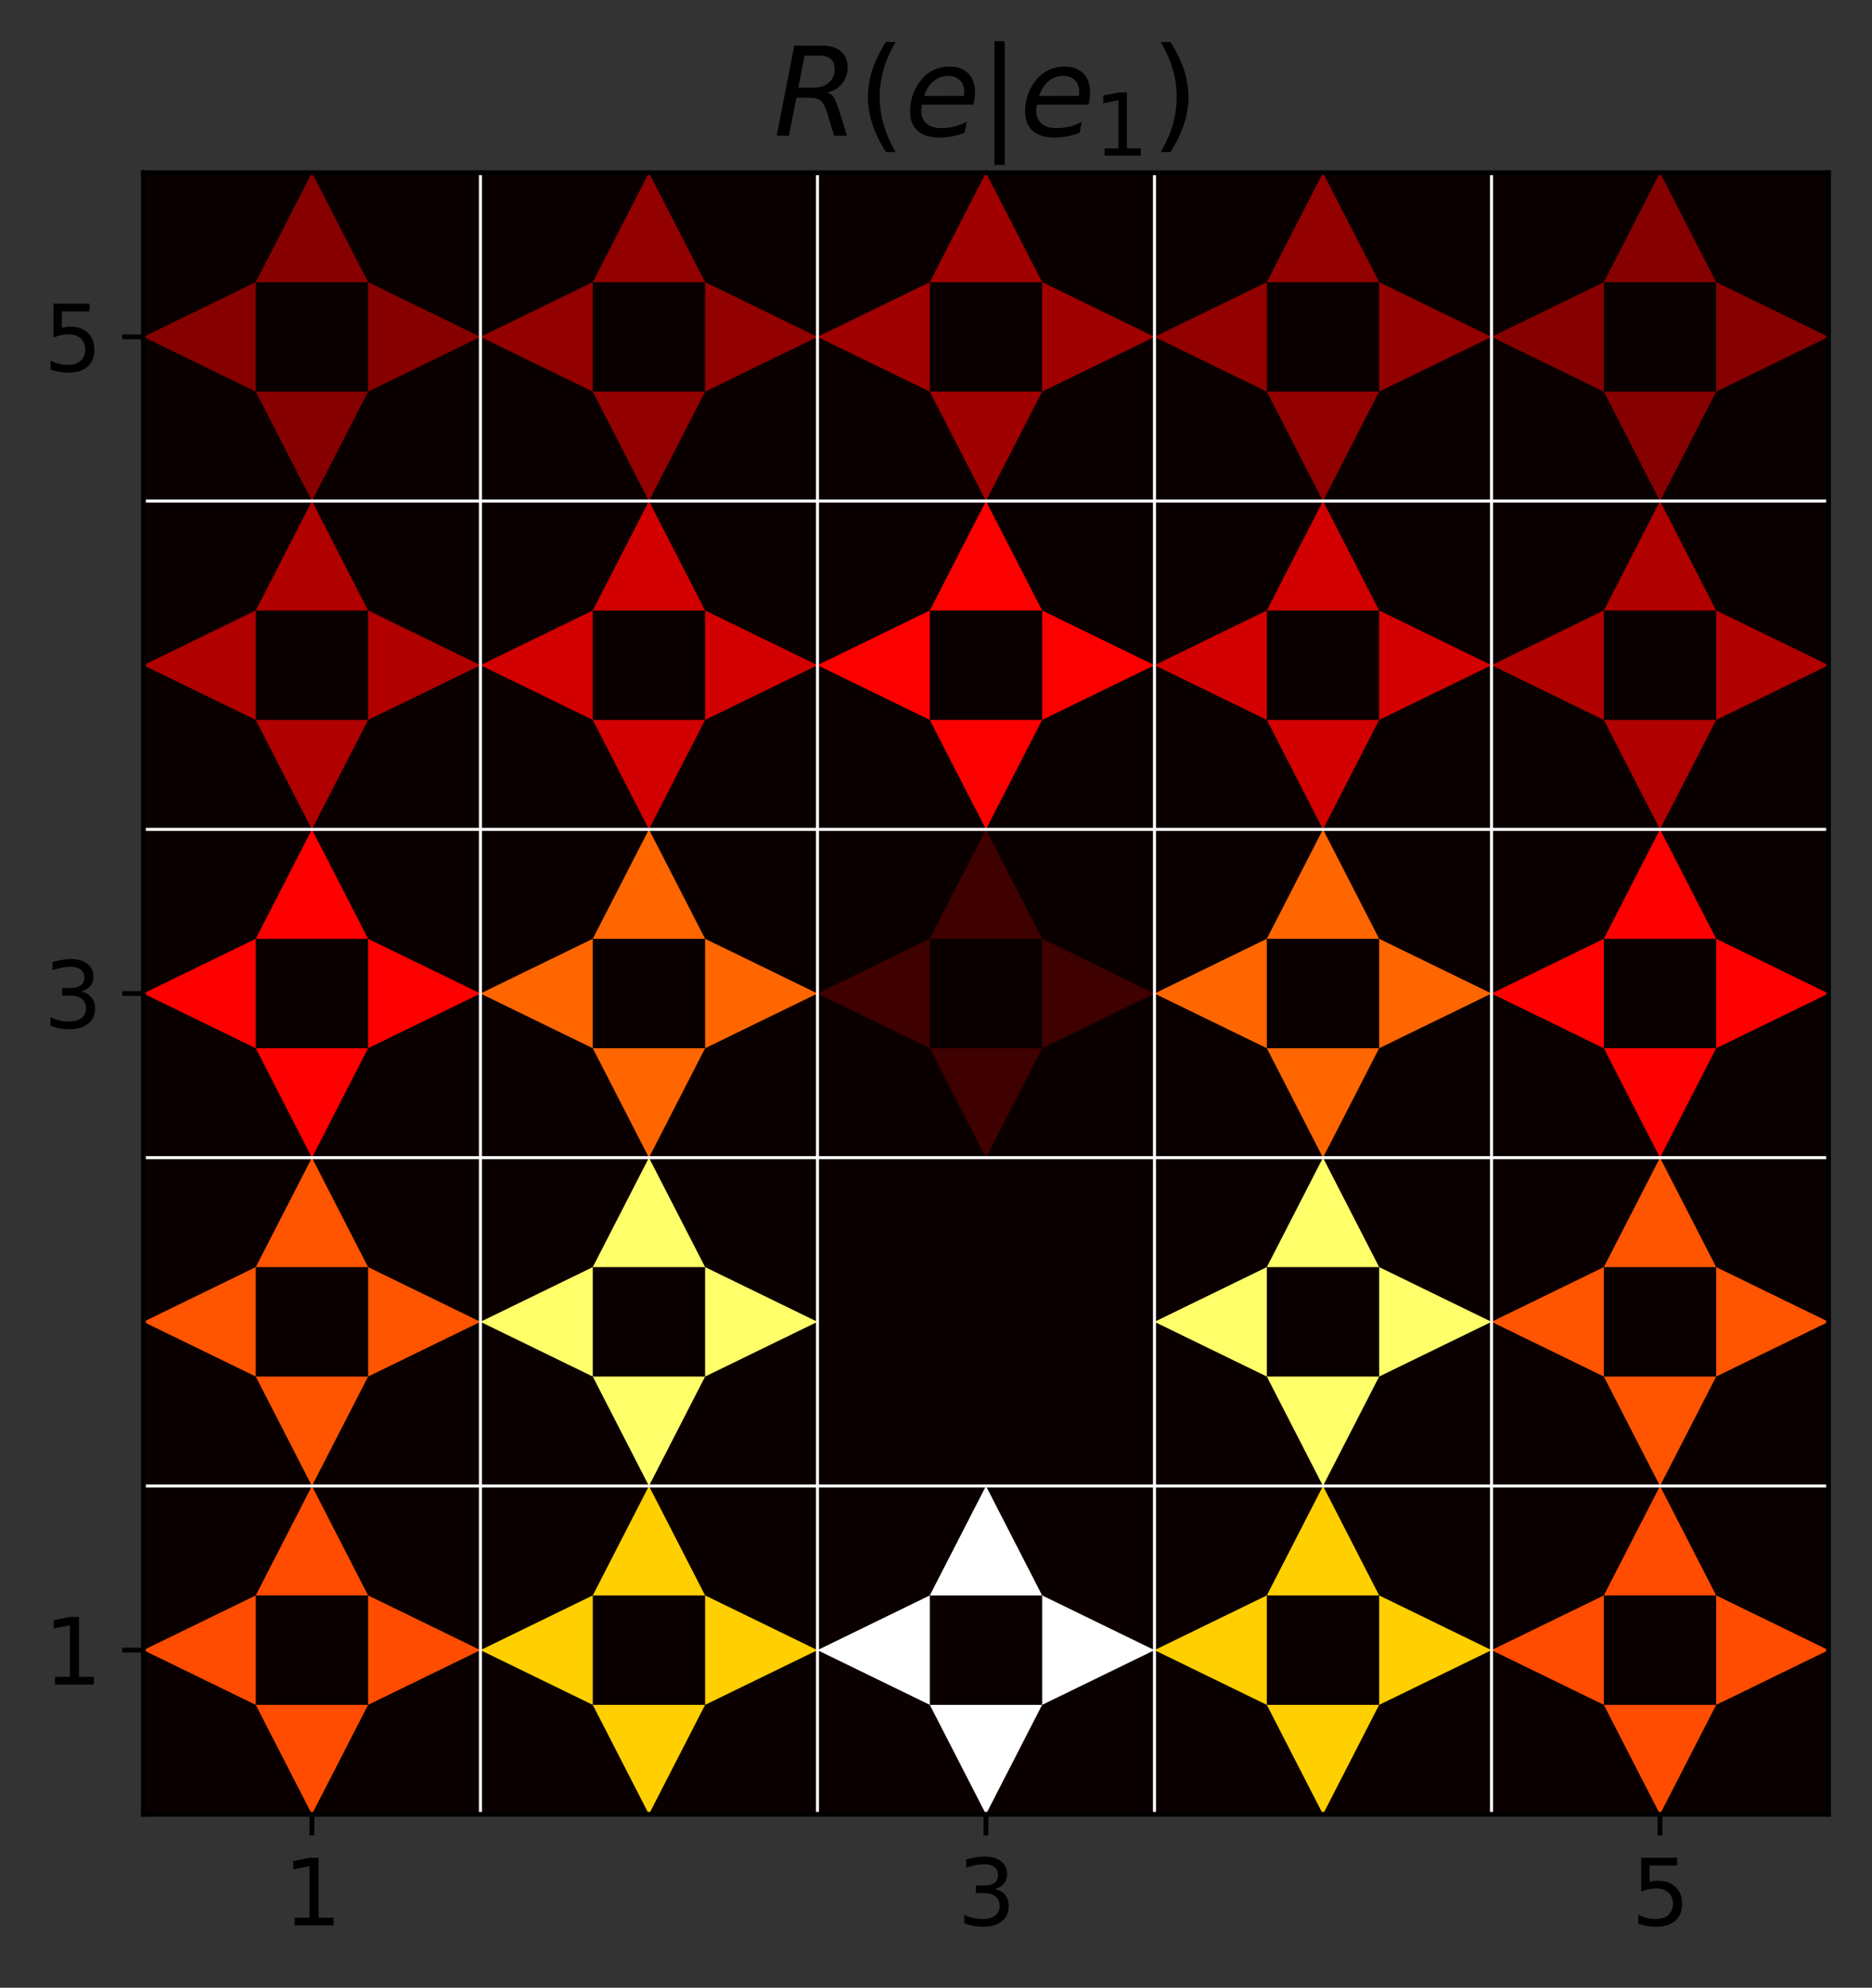 <?xml version="1.0" encoding="utf-8" standalone="no"?>
<!DOCTYPE svg PUBLIC "-//W3C//DTD SVG 1.1//EN"
  "http://www.w3.org/Graphics/SVG/1.1/DTD/svg11.dtd">
<svg height="329.117pt" version="1.1" viewBox="0 0 309.944 329.117" width="309.944pt" xmlns="http://www.w3.org/2000/svg" xmlns:xlink="http://www.w3.org/1999/xlink">
 <rect x="0" y="0" width="309.944" height="329.117" fill="#333333" stroke="none"/>
 <defs>
  <style type="text/css">*{stroke-linecap:butt;stroke-linejoin:round;}</style>
 </defs>
 <g id="figure_1">
  <g id="patch_1">
   <path d="M 0 329.117 
L 309.944 329.117 
L 309.944 0 
L 0 0 
z
" style="fill:none;"/>
  </g>
  <g id="axes_1">
   <g id="patch_2">
    <path d="M 23.744 300.4 
L 302.744 300.4 
L 302.744 28.6 
L 23.744 28.6 
z
" style="fill:none;"/>
   </g>
   <g id="PolyCollection_1">
    <path clip-path="url(#p707f92605e)" d="M 23.744 300.4 
L 23.744 246.04 
L 79.544 246.04 
L 79.544 300.4 
L 23.744 300.4 
z
" style="fill:#0b0000;"/>
    <path clip-path="url(#p707f92605e)" d="M 79.544 300.4 
L 79.544 246.04 
L 135.344 246.04 
L 135.344 300.4 
L 79.544 300.4 
z
" style="fill:#0b0000;"/>
    <path clip-path="url(#p707f92605e)" d="M 135.344 300.4 
L 135.344 246.04 
L 191.144 246.04 
L 191.144 300.4 
L 135.344 300.4 
z
" style="fill:#0b0000;"/>
    <path clip-path="url(#p707f92605e)" d="M 191.144 300.4 
L 191.144 246.04 
L 246.944 246.04 
L 246.944 300.4 
L 191.144 300.4 
z
" style="fill:#0b0000;"/>
    <path clip-path="url(#p707f92605e)" d="M 246.944 300.4 
L 246.944 246.04 
L 302.744 246.04 
L 302.744 300.4 
L 246.944 300.4 
z
" style="fill:#0b0000;"/>
    <path clip-path="url(#p707f92605e)" d="M 23.744 246.04 
L 23.744 191.68 
L 79.544 191.68 
L 79.544 246.04 
L 23.744 246.04 
z
" style="fill:#0b0000;"/>
    <path clip-path="url(#p707f92605e)" d="M 79.544 246.04 
L 79.544 191.68 
L 135.344 191.68 
L 135.344 246.04 
L 79.544 246.04 
z
" style="fill:#0b0000;"/>
    <path clip-path="url(#p707f92605e)" d="M 135.344 246.04 
L 135.344 191.68 
L 191.144 191.68 
L 191.144 246.04 
L 135.344 246.04 
z
" style="fill:#0b0000;"/>
    <path clip-path="url(#p707f92605e)" d="M 191.144 246.04 
L 191.144 191.68 
L 246.944 191.68 
L 246.944 246.04 
L 191.144 246.04 
z
" style="fill:#0b0000;"/>
    <path clip-path="url(#p707f92605e)" d="M 246.944 246.04 
L 246.944 191.68 
L 302.744 191.68 
L 302.744 246.04 
L 246.944 246.04 
z
" style="fill:#0b0000;"/>
    <path clip-path="url(#p707f92605e)" d="M 23.744 191.68 
L 23.744 137.32 
L 79.544 137.32 
L 79.544 191.68 
L 23.744 191.68 
z
" style="fill:#0b0000;"/>
    <path clip-path="url(#p707f92605e)" d="M 79.544 191.68 
L 79.544 137.32 
L 135.344 137.32 
L 135.344 191.68 
L 79.544 191.68 
z
" style="fill:#0b0000;"/>
    <path clip-path="url(#p707f92605e)" d="M 135.344 191.68 
L 135.344 137.32 
L 191.144 137.32 
L 191.144 191.68 
L 135.344 191.68 
z
" style="fill:#0b0000;"/>
    <path clip-path="url(#p707f92605e)" d="M 191.144 191.68 
L 191.144 137.32 
L 246.944 137.32 
L 246.944 191.68 
L 191.144 191.68 
z
" style="fill:#0b0000;"/>
    <path clip-path="url(#p707f92605e)" d="M 246.944 191.68 
L 246.944 137.32 
L 302.744 137.32 
L 302.744 191.68 
L 246.944 191.68 
z
" style="fill:#0b0000;"/>
    <path clip-path="url(#p707f92605e)" d="M 23.744 137.32 
L 23.744 82.96 
L 79.544 82.96 
L 79.544 137.32 
L 23.744 137.32 
z
" style="fill:#0b0000;"/>
    <path clip-path="url(#p707f92605e)" d="M 79.544 137.32 
L 79.544 82.96 
L 135.344 82.96 
L 135.344 137.32 
L 79.544 137.32 
z
" style="fill:#0b0000;"/>
    <path clip-path="url(#p707f92605e)" d="M 135.344 137.32 
L 135.344 82.96 
L 191.144 82.96 
L 191.144 137.32 
L 135.344 137.32 
z
" style="fill:#0b0000;"/>
    <path clip-path="url(#p707f92605e)" d="M 191.144 137.32 
L 191.144 82.96 
L 246.944 82.96 
L 246.944 137.32 
L 191.144 137.32 
z
" style="fill:#0b0000;"/>
    <path clip-path="url(#p707f92605e)" d="M 246.944 137.32 
L 246.944 82.96 
L 302.744 82.96 
L 302.744 137.32 
L 246.944 137.32 
z
" style="fill:#0b0000;"/>
    <path clip-path="url(#p707f92605e)" d="M 23.744 82.96 
L 23.744 28.6 
L 79.544 28.6 
L 79.544 82.96 
L 23.744 82.96 
z
" style="fill:#0b0000;"/>
    <path clip-path="url(#p707f92605e)" d="M 79.544 82.96 
L 79.544 28.6 
L 135.344 28.6 
L 135.344 82.96 
L 79.544 82.96 
z
" style="fill:#0b0000;"/>
    <path clip-path="url(#p707f92605e)" d="M 135.344 82.96 
L 135.344 28.6 
L 191.144 28.6 
L 191.144 82.96 
L 135.344 82.96 
z
" style="fill:#0b0000;"/>
    <path clip-path="url(#p707f92605e)" d="M 191.144 82.96 
L 191.144 28.6 
L 246.944 28.6 
L 246.944 82.96 
L 191.144 82.96 
z
" style="fill:#0b0000;"/>
    <path clip-path="url(#p707f92605e)" d="M 246.944 82.96 
L 246.944 28.6 
L 302.744 28.6 
L 302.744 82.96 
L 246.944 82.96 
z
" style="fill:#0b0000;"/>
   </g>
   <g id="PatchCollection_1">
    <path clip-path="url(#p707f92605e)" d="M 42.344 264.16 
L 23.744 273.22 
L 42.344 282.28 
z
" style="fill:#ff4c00;"/>
    <path clip-path="url(#p707f92605e)" d="M 98.144 264.16 
L 79.544 273.22 
L 98.144 282.28 
z
" style="fill:#ffcf00;"/>
    <path clip-path="url(#p707f92605e)" d="M 153.944 264.16 
L 135.344 273.22 
L 153.944 282.28 
z
" style="fill:#ffffff;"/>
    <path clip-path="url(#p707f92605e)" d="M 209.744 264.16 
L 191.144 273.22 
L 209.744 282.28 
z
" style="fill:#ffcf00;"/>
    <path clip-path="url(#p707f92605e)" d="M 265.544 264.16 
L 246.944 273.22 
L 265.544 282.28 
z
" style="fill:#ff4c00;"/>
    <path clip-path="url(#p707f92605e)" d="M 42.344 209.8 
L 23.744 218.86 
L 42.344 227.92 
z
" style="fill:#ff5400;"/>
    <path clip-path="url(#p707f92605e)" d="M 98.144 209.8 
L 79.544 218.86 
L 98.144 227.92 
z
" style="fill:#ffff69;"/>
    <path clip-path="url(#p707f92605e)" d="M 153.944 209.8 
L 135.344 218.86 
L 153.944 227.92 
z
" style="fill:#0b0000;"/>
    <path clip-path="url(#p707f92605e)" d="M 209.744 209.8 
L 191.144 218.86 
L 209.744 227.92 
z
" style="fill:#ffff69;"/>
    <path clip-path="url(#p707f92605e)" d="M 265.544 209.8 
L 246.944 218.86 
L 265.544 227.92 
z
" style="fill:#ff5400;"/>
    <path clip-path="url(#p707f92605e)" d="M 42.344 155.44 
L 23.744 164.5 
L 42.344 173.56 
z
" style="fill:#ff0000;"/>
    <path clip-path="url(#p707f92605e)" d="M 98.144 155.44 
L 79.544 164.5 
L 98.144 173.56 
z
" style="fill:#ff6600;"/>
    <path clip-path="url(#p707f92605e)" d="M 153.944 155.44 
L 135.344 164.5 
L 153.944 173.56 
z
" style="fill:#3f0000;"/>
    <path clip-path="url(#p707f92605e)" d="M 209.744 155.44 
L 191.144 164.5 
L 209.744 173.56 
z
" style="fill:#ff6600;"/>
    <path clip-path="url(#p707f92605e)" d="M 265.544 155.44 
L 246.944 164.5 
L 265.544 173.56 
z
" style="fill:#ff0000;"/>
    <path clip-path="url(#p707f92605e)" d="M 42.344 101.08 
L 23.744 110.14 
L 42.344 119.2 
z
" style="fill:#b00000;"/>
    <path clip-path="url(#p707f92605e)" d="M 98.144 101.08 
L 79.544 110.14 
L 98.144 119.2 
z
" style="fill:#d20000;"/>
    <path clip-path="url(#p707f92605e)" d="M 153.944 101.08 
L 135.344 110.14 
L 153.944 119.2 
z
" style="fill:#fc0000;"/>
    <path clip-path="url(#p707f92605e)" d="M 209.744 101.08 
L 191.144 110.14 
L 209.744 119.2 
z
" style="fill:#d20000;"/>
    <path clip-path="url(#p707f92605e)" d="M 265.544 101.08 
L 246.944 110.14 
L 265.544 119.2 
z
" style="fill:#b00000;"/>
    <path clip-path="url(#p707f92605e)" d="M 42.344 46.72 
L 23.744 55.78 
L 42.344 64.84 
z
" style="fill:#860000;"/>
    <path clip-path="url(#p707f92605e)" d="M 98.144 46.72 
L 79.544 55.78 
L 98.144 64.84 
z
" style="fill:#930000;"/>
    <path clip-path="url(#p707f92605e)" d="M 153.944 46.72 
L 135.344 55.78 
L 153.944 64.84 
z
" style="fill:#a00000;"/>
    <path clip-path="url(#p707f92605e)" d="M 209.744 46.72 
L 191.144 55.78 
L 209.744 64.84 
z
" style="fill:#930000;"/>
    <path clip-path="url(#p707f92605e)" d="M 265.544 46.72 
L 246.944 55.78 
L 265.544 64.84 
z
" style="fill:#860000;"/>
    <path clip-path="url(#p707f92605e)" d="M 60.944 282.28 
L 42.344 282.28 
L 51.644 300.4 
z
" style="fill:#ff4c00;"/>
    <path clip-path="url(#p707f92605e)" d="M 116.744 282.28 
L 98.144 282.28 
L 107.444 300.4 
z
" style="fill:#ffcf00;"/>
    <path clip-path="url(#p707f92605e)" d="M 172.544 282.28 
L 153.944 282.28 
L 163.244 300.4 
z
" style="fill:#ffffff;"/>
    <path clip-path="url(#p707f92605e)" d="M 228.344 282.28 
L 209.744 282.28 
L 219.044 300.4 
z
" style="fill:#ffcf00;"/>
    <path clip-path="url(#p707f92605e)" d="M 284.144 282.28 
L 265.544 282.28 
L 274.844 300.4 
z
" style="fill:#ff4c00;"/>
    <path clip-path="url(#p707f92605e)" d="M 60.944 227.92 
L 42.344 227.92 
L 51.644 246.04 
z
" style="fill:#ff5400;"/>
    <path clip-path="url(#p707f92605e)" d="M 116.744 227.92 
L 98.144 227.92 
L 107.444 246.04 
z
" style="fill:#ffff69;"/>
    <path clip-path="url(#p707f92605e)" d="M 172.544 227.92 
L 153.944 227.92 
L 163.244 246.04 
z
" style="fill:#0b0000;"/>
    <path clip-path="url(#p707f92605e)" d="M 228.344 227.92 
L 209.744 227.92 
L 219.044 246.04 
z
" style="fill:#ffff69;"/>
    <path clip-path="url(#p707f92605e)" d="M 284.144 227.92 
L 265.544 227.92 
L 274.844 246.04 
z
" style="fill:#ff5400;"/>
    <path clip-path="url(#p707f92605e)" d="M 60.944 173.56 
L 42.344 173.56 
L 51.644 191.68 
z
" style="fill:#ff0000;"/>
    <path clip-path="url(#p707f92605e)" d="M 116.744 173.56 
L 98.144 173.56 
L 107.444 191.68 
z
" style="fill:#ff6600;"/>
    <path clip-path="url(#p707f92605e)" d="M 172.544 173.56 
L 153.944 173.56 
L 163.244 191.68 
z
" style="fill:#3f0000;"/>
    <path clip-path="url(#p707f92605e)" d="M 228.344 173.56 
L 209.744 173.56 
L 219.044 191.68 
z
" style="fill:#ff6600;"/>
    <path clip-path="url(#p707f92605e)" d="M 284.144 173.56 
L 265.544 173.56 
L 274.844 191.68 
z
" style="fill:#ff0000;"/>
    <path clip-path="url(#p707f92605e)" d="M 60.944 119.2 
L 42.344 119.2 
L 51.644 137.32 
z
" style="fill:#b00000;"/>
    <path clip-path="url(#p707f92605e)" d="M 116.744 119.2 
L 98.144 119.2 
L 107.444 137.32 
z
" style="fill:#d20000;"/>
    <path clip-path="url(#p707f92605e)" d="M 172.544 119.2 
L 153.944 119.2 
L 163.244 137.32 
z
" style="fill:#fc0000;"/>
    <path clip-path="url(#p707f92605e)" d="M 228.344 119.2 
L 209.744 119.2 
L 219.044 137.32 
z
" style="fill:#d20000;"/>
    <path clip-path="url(#p707f92605e)" d="M 284.144 119.2 
L 265.544 119.2 
L 274.844 137.32 
z
" style="fill:#b00000;"/>
    <path clip-path="url(#p707f92605e)" d="M 60.944 64.84 
L 42.344 64.84 
L 51.644 82.96 
z
" style="fill:#860000;"/>
    <path clip-path="url(#p707f92605e)" d="M 116.744 64.84 
L 98.144 64.84 
L 107.444 82.96 
z
" style="fill:#930000;"/>
    <path clip-path="url(#p707f92605e)" d="M 172.544 64.84 
L 153.944 64.84 
L 163.244 82.96 
z
" style="fill:#a00000;"/>
    <path clip-path="url(#p707f92605e)" d="M 228.344 64.84 
L 209.744 64.84 
L 219.044 82.96 
z
" style="fill:#930000;"/>
    <path clip-path="url(#p707f92605e)" d="M 284.144 64.84 
L 265.544 64.84 
L 274.844 82.96 
z
" style="fill:#860000;"/>
    <path clip-path="url(#p707f92605e)" d="M 79.544 273.22 
L 60.944 264.16 
L 60.944 282.28 
z
" style="fill:#ff4c00;"/>
    <path clip-path="url(#p707f92605e)" d="M 135.344 273.22 
L 116.744 264.16 
L 116.744 282.28 
z
" style="fill:#ffcf00;"/>
    <path clip-path="url(#p707f92605e)" d="M 191.144 273.22 
L 172.544 264.16 
L 172.544 282.28 
z
" style="fill:#ffffff;"/>
    <path clip-path="url(#p707f92605e)" d="M 246.944 273.22 
L 228.344 264.16 
L 228.344 282.28 
z
" style="fill:#ffcf00;"/>
    <path clip-path="url(#p707f92605e)" d="M 302.744 273.22 
L 284.144 264.16 
L 284.144 282.28 
z
" style="fill:#ff4c00;"/>
    <path clip-path="url(#p707f92605e)" d="M 79.544 218.86 
L 60.944 209.8 
L 60.944 227.92 
z
" style="fill:#ff5400;"/>
    <path clip-path="url(#p707f92605e)" d="M 135.344 218.86 
L 116.744 209.8 
L 116.744 227.92 
z
" style="fill:#ffff69;"/>
    <path clip-path="url(#p707f92605e)" d="M 191.144 218.86 
L 172.544 209.8 
L 172.544 227.92 
z
" style="fill:#0b0000;"/>
    <path clip-path="url(#p707f92605e)" d="M 246.944 218.86 
L 228.344 209.8 
L 228.344 227.92 
z
" style="fill:#ffff69;"/>
    <path clip-path="url(#p707f92605e)" d="M 302.744 218.86 
L 284.144 209.8 
L 284.144 227.92 
z
" style="fill:#ff5400;"/>
    <path clip-path="url(#p707f92605e)" d="M 79.544 164.5 
L 60.944 155.44 
L 60.944 173.56 
z
" style="fill:#ff0000;"/>
    <path clip-path="url(#p707f92605e)" d="M 135.344 164.5 
L 116.744 155.44 
L 116.744 173.56 
z
" style="fill:#ff6600;"/>
    <path clip-path="url(#p707f92605e)" d="M 191.144 164.5 
L 172.544 155.44 
L 172.544 173.56 
z
" style="fill:#3f0000;"/>
    <path clip-path="url(#p707f92605e)" d="M 246.944 164.5 
L 228.344 155.44 
L 228.344 173.56 
z
" style="fill:#ff6600;"/>
    <path clip-path="url(#p707f92605e)" d="M 302.744 164.5 
L 284.144 155.44 
L 284.144 173.56 
z
" style="fill:#ff0000;"/>
    <path clip-path="url(#p707f92605e)" d="M 79.544 110.14 
L 60.944 101.08 
L 60.944 119.2 
z
" style="fill:#b00000;"/>
    <path clip-path="url(#p707f92605e)" d="M 135.344 110.14 
L 116.744 101.08 
L 116.744 119.2 
z
" style="fill:#d20000;"/>
    <path clip-path="url(#p707f92605e)" d="M 191.144 110.14 
L 172.544 101.08 
L 172.544 119.2 
z
" style="fill:#fc0000;"/>
    <path clip-path="url(#p707f92605e)" d="M 246.944 110.14 
L 228.344 101.08 
L 228.344 119.2 
z
" style="fill:#d20000;"/>
    <path clip-path="url(#p707f92605e)" d="M 302.744 110.14 
L 284.144 101.08 
L 284.144 119.2 
z
" style="fill:#b00000;"/>
    <path clip-path="url(#p707f92605e)" d="M 79.544 55.78 
L 60.944 46.72 
L 60.944 64.84 
z
" style="fill:#860000;"/>
    <path clip-path="url(#p707f92605e)" d="M 135.344 55.78 
L 116.744 46.72 
L 116.744 64.84 
z
" style="fill:#930000;"/>
    <path clip-path="url(#p707f92605e)" d="M 191.144 55.78 
L 172.544 46.72 
L 172.544 64.84 
z
" style="fill:#a00000;"/>
    <path clip-path="url(#p707f92605e)" d="M 246.944 55.78 
L 228.344 46.72 
L 228.344 64.84 
z
" style="fill:#930000;"/>
    <path clip-path="url(#p707f92605e)" d="M 302.744 55.78 
L 284.144 46.72 
L 284.144 64.84 
z
" style="fill:#860000;"/>
    <path clip-path="url(#p707f92605e)" d="M 60.944 264.16 
L 51.644 246.04 
L 42.344 264.16 
z
" style="fill:#ff4c00;"/>
    <path clip-path="url(#p707f92605e)" d="M 116.744 264.16 
L 107.444 246.04 
L 98.144 264.16 
z
" style="fill:#ffcf00;"/>
    <path clip-path="url(#p707f92605e)" d="M 172.544 264.16 
L 163.244 246.04 
L 153.944 264.16 
z
" style="fill:#ffffff;"/>
    <path clip-path="url(#p707f92605e)" d="M 228.344 264.16 
L 219.044 246.04 
L 209.744 264.16 
z
" style="fill:#ffcf00;"/>
    <path clip-path="url(#p707f92605e)" d="M 284.144 264.16 
L 274.844 246.04 
L 265.544 264.16 
z
" style="fill:#ff4c00;"/>
    <path clip-path="url(#p707f92605e)" d="M 60.944 209.8 
L 51.644 191.68 
L 42.344 209.8 
z
" style="fill:#ff5400;"/>
    <path clip-path="url(#p707f92605e)" d="M 116.744 209.8 
L 107.444 191.68 
L 98.144 209.8 
z
" style="fill:#ffff69;"/>
    <path clip-path="url(#p707f92605e)" d="M 172.544 209.8 
L 163.244 191.68 
L 153.944 209.8 
z
" style="fill:#0b0000;"/>
    <path clip-path="url(#p707f92605e)" d="M 228.344 209.8 
L 219.044 191.68 
L 209.744 209.8 
z
" style="fill:#ffff69;"/>
    <path clip-path="url(#p707f92605e)" d="M 284.144 209.8 
L 274.844 191.68 
L 265.544 209.8 
z
" style="fill:#ff5400;"/>
    <path clip-path="url(#p707f92605e)" d="M 60.944 155.44 
L 51.644 137.32 
L 42.344 155.44 
z
" style="fill:#ff0000;"/>
    <path clip-path="url(#p707f92605e)" d="M 116.744 155.44 
L 107.444 137.32 
L 98.144 155.44 
z
" style="fill:#ff6600;"/>
    <path clip-path="url(#p707f92605e)" d="M 172.544 155.44 
L 163.244 137.32 
L 153.944 155.44 
z
" style="fill:#3f0000;"/>
    <path clip-path="url(#p707f92605e)" d="M 228.344 155.44 
L 219.044 137.32 
L 209.744 155.44 
z
" style="fill:#ff6600;"/>
    <path clip-path="url(#p707f92605e)" d="M 284.144 155.44 
L 274.844 137.32 
L 265.544 155.44 
z
" style="fill:#ff0000;"/>
    <path clip-path="url(#p707f92605e)" d="M 60.944 101.08 
L 51.644 82.96 
L 42.344 101.08 
z
" style="fill:#b00000;"/>
    <path clip-path="url(#p707f92605e)" d="M 116.744 101.08 
L 107.444 82.96 
L 98.144 101.08 
z
" style="fill:#d20000;"/>
    <path clip-path="url(#p707f92605e)" d="M 172.544 101.08 
L 163.244 82.96 
L 153.944 101.08 
z
" style="fill:#fc0000;"/>
    <path clip-path="url(#p707f92605e)" d="M 228.344 101.08 
L 219.044 82.96 
L 209.744 101.08 
z
" style="fill:#d20000;"/>
    <path clip-path="url(#p707f92605e)" d="M 284.144 101.08 
L 274.844 82.96 
L 265.544 101.08 
z
" style="fill:#b00000;"/>
    <path clip-path="url(#p707f92605e)" d="M 60.944 46.72 
L 51.644 28.6 
L 42.344 46.72 
z
" style="fill:#860000;"/>
    <path clip-path="url(#p707f92605e)" d="M 116.744 46.72 
L 107.444 28.6 
L 98.144 46.72 
z
" style="fill:#930000;"/>
    <path clip-path="url(#p707f92605e)" d="M 172.544 46.72 
L 163.244 28.6 
L 153.944 46.72 
z
" style="fill:#a00000;"/>
    <path clip-path="url(#p707f92605e)" d="M 228.344 46.72 
L 219.044 28.6 
L 209.744 46.72 
z
" style="fill:#930000;"/>
    <path clip-path="url(#p707f92605e)" d="M 284.144 46.72 
L 274.844 28.6 
L 265.544 46.72 
z
" style="fill:#860000;"/>
   </g>
   <g id="matplotlib.axis_1">
    <g id="xtick_1">
     <g id="line2d_1">
      <defs>
       <path d="M 0 0 
L 0 3.5 
" id="m81eb90c8a7" style="stroke:#000000;stroke-width:0.8;"/>
      </defs>
      <g>
       <use style="stroke:#000000;stroke-width:0.8;" x="51.644" xlink:href="#m81eb90c8a7" y="300.4"/>
      </g>
     </g>
     <g id="text_1">
      <!-- 1 -->
      <g transform="translate(46.872 318.798)scale(0.15 -0.15)">
       <defs>
        <path d="M 794 531 
L 1825 531 
L 1825 4091 
L 703 3866 
L 703 4441 
L 1819 4666 
L 2450 4666 
L 2450 531 
L 3481 531 
L 3481 0 
L 794 0 
L 794 531 
z
" id="DejaVuSans-31" transform="scale(0.016)"/>
       </defs>
       <use xlink:href="#DejaVuSans-31"/>
      </g>
     </g>
    </g>
    <g id="xtick_2">
     <g id="line2d_2">
      <g>
       <use style="stroke:#000000;stroke-width:0.8;" x="163.244" xlink:href="#m81eb90c8a7" y="300.4"/>
      </g>
     </g>
     <g id="text_2">
      <!-- 3 -->
      <g transform="translate(158.472 318.798)scale(0.15 -0.15)">
       <defs>
        <path d="M 2597 2516 
Q 3050 2419 3304 2112 
Q 3559 1806 3559 1356 
Q 3559 666 3084 287 
Q 2609 -91 1734 -91 
Q 1441 -91 1130 -33 
Q 819 25 488 141 
L 488 750 
Q 750 597 1062 519 
Q 1375 441 1716 441 
Q 2309 441 2620 675 
Q 2931 909 2931 1356 
Q 2931 1769 2642 2001 
Q 2353 2234 1838 2234 
L 1294 2234 
L 1294 2753 
L 1863 2753 
Q 2328 2753 2575 2939 
Q 2822 3125 2822 3475 
Q 2822 3834 2567 4026 
Q 2313 4219 1838 4219 
Q 1578 4219 1281 4162 
Q 984 4106 628 3988 
L 628 4550 
Q 988 4650 1302 4700 
Q 1616 4750 1894 4750 
Q 2613 4750 3031 4423 
Q 3450 4097 3450 3541 
Q 3450 3153 3228 2886 
Q 3006 2619 2597 2516 
z
" id="DejaVuSans-33" transform="scale(0.016)"/>
       </defs>
       <use xlink:href="#DejaVuSans-33"/>
      </g>
     </g>
    </g>
    <g id="xtick_3">
     <g id="line2d_3">
      <g>
       <use style="stroke:#000000;stroke-width:0.8;" x="274.844" xlink:href="#m81eb90c8a7" y="300.4"/>
      </g>
     </g>
     <g id="text_3">
      <!-- 5 -->
      <g transform="translate(270.072 318.798)scale(0.15 -0.15)">
       <defs>
        <path d="M 691 4666 
L 3169 4666 
L 3169 4134 
L 1269 4134 
L 1269 2991 
Q 1406 3038 1543 3061 
Q 1681 3084 1819 3084 
Q 2600 3084 3056 2656 
Q 3513 2228 3513 1497 
Q 3513 744 3044 326 
Q 2575 -91 1722 -91 
Q 1428 -91 1123 -41 
Q 819 9 494 109 
L 494 744 
Q 775 591 1075 516 
Q 1375 441 1709 441 
Q 2250 441 2565 725 
Q 2881 1009 2881 1497 
Q 2881 1984 2565 2268 
Q 2250 2553 1709 2553 
Q 1456 2553 1204 2497 
Q 953 2441 691 2322 
L 691 4666 
z
" id="DejaVuSans-35" transform="scale(0.016)"/>
       </defs>
       <use xlink:href="#DejaVuSans-35"/>
      </g>
     </g>
    </g>
   </g>
   <g id="matplotlib.axis_2">
    <g id="ytick_1">
     <g id="line2d_4">
      <defs>
       <path d="M 0 0 
L -3.5 0 
" id="m84313aaeb7" style="stroke:#000000;stroke-width:0.8;"/>
      </defs>
      <g>
       <use style="stroke:#000000;stroke-width:0.8;" x="23.744" xlink:href="#m84313aaeb7" y="273.22"/>
      </g>
     </g>
     <g id="text_4">
      <!-- 1 -->
      <g transform="translate(7.2 278.919)scale(0.15 -0.15)">
       <use xlink:href="#DejaVuSans-31"/>
      </g>
     </g>
    </g>
    <g id="ytick_2">
     <g id="line2d_5">
      <g>
       <use style="stroke:#000000;stroke-width:0.8;" x="23.744" xlink:href="#m84313aaeb7" y="164.5"/>
      </g>
     </g>
     <g id="text_5">
      <!-- 3 -->
      <g transform="translate(7.2 170.199)scale(0.15 -0.15)">
       <use xlink:href="#DejaVuSans-33"/>
      </g>
     </g>
    </g>
    <g id="ytick_3">
     <g id="line2d_6">
      <g>
       <use style="stroke:#000000;stroke-width:0.8;" x="23.744" xlink:href="#m84313aaeb7" y="55.78"/>
      </g>
     </g>
     <g id="text_6">
      <!-- 5 -->
      <g transform="translate(7.2 61.479)scale(0.15 -0.15)">
       <use xlink:href="#DejaVuSans-35"/>
      </g>
     </g>
    </g>
   </g>
   <g id="line2d_7">
    <path clip-path="url(#p707f92605e)" d="M 79.544 300.4 
L 79.544 28.6 
" style="fill:none;stroke:#ffffff;stroke-linecap:square;stroke-width:0.5;"/>
   </g>
   <g id="line2d_8">
    <path clip-path="url(#p707f92605e)" d="M 23.744 246.04 
L 302.744 246.04 
" style="fill:none;stroke:#ffffff;stroke-linecap:square;stroke-width:0.5;"/>
   </g>
   <g id="line2d_9">
    <path clip-path="url(#p707f92605e)" d="M 135.344 300.4 
L 135.344 28.6 
" style="fill:none;stroke:#ffffff;stroke-linecap:square;stroke-width:0.5;"/>
   </g>
   <g id="line2d_10">
    <path clip-path="url(#p707f92605e)" d="M 23.744 191.68 
L 302.744 191.68 
" style="fill:none;stroke:#ffffff;stroke-linecap:square;stroke-width:0.5;"/>
   </g>
   <g id="line2d_11">
    <path clip-path="url(#p707f92605e)" d="M 191.144 300.4 
L 191.144 28.6 
" style="fill:none;stroke:#ffffff;stroke-linecap:square;stroke-width:0.5;"/>
   </g>
   <g id="line2d_12">
    <path clip-path="url(#p707f92605e)" d="M 23.744 137.32 
L 302.744 137.32 
" style="fill:none;stroke:#ffffff;stroke-linecap:square;stroke-width:0.5;"/>
   </g>
   <g id="line2d_13">
    <path clip-path="url(#p707f92605e)" d="M 246.944 300.4 
L 246.944 28.6 
" style="fill:none;stroke:#ffffff;stroke-linecap:square;stroke-width:0.5;"/>
   </g>
   <g id="line2d_14">
    <path clip-path="url(#p707f92605e)" d="M 23.744 82.96 
L 302.744 82.96 
" style="fill:none;stroke:#ffffff;stroke-linecap:square;stroke-width:0.5;"/>
   </g>
   <g id="patch_3">
    <path d="M 23.744 300.4 
L 23.744 28.6 
" style="fill:none;stroke:#000000;stroke-linecap:square;stroke-linejoin:miter;stroke-width:0.8;"/>
   </g>
   <g id="patch_4">
    <path d="M 302.744 300.4 
L 302.744 28.6 
" style="fill:none;stroke:#000000;stroke-linecap:square;stroke-linejoin:miter;stroke-width:0.8;"/>
   </g>
   <g id="patch_5">
    <path d="M 23.744 300.4 
L 302.744 300.4 
" style="fill:none;stroke:#000000;stroke-linecap:square;stroke-linejoin:miter;stroke-width:0.8;"/>
   </g>
   <g id="patch_6">
    <path d="M 23.744 28.6 
L 302.744 28.6 
" style="fill:none;stroke:#000000;stroke-linecap:square;stroke-linejoin:miter;stroke-width:0.8;"/>
   </g>
   <g id="text_7">
    <!-- $R(e|e_1)$ -->
    <g transform="translate(128.044 22.6)scale(0.2 -0.2)">
     <defs>
      <path d="M 1613 4147 
L 1294 2491 
L 2106 2491 
Q 2584 2491 2879 2755 
Q 3175 3019 3175 3444 
Q 3175 3784 2976 3965 
Q 2778 4147 2406 4147 
L 1613 4147 
z
M 2772 2241 
Q 2972 2194 3105 2009 
Q 3238 1825 3413 1275 
L 3809 0 
L 3144 0 
L 2778 1197 
Q 2638 1659 2453 1815 
Q 2269 1972 1888 1972 
L 1191 1972 
L 806 0 
L 172 0 
L 1081 4666 
L 2503 4666 
Q 3150 4666 3495 4373 
Q 3841 4081 3841 3531 
Q 3841 3044 3547 2687 
Q 3253 2331 2772 2241 
z
" id="DejaVuSans-Oblique-52" transform="scale(0.016)"/>
      <path d="M 1984 4856 
Q 1566 4138 1362 3434 
Q 1159 2731 1159 2009 
Q 1159 1288 1364 580 
Q 1569 -128 1984 -844 
L 1484 -844 
Q 1016 -109 783 600 
Q 550 1309 550 2009 
Q 550 2706 781 3412 
Q 1013 4119 1484 4856 
L 1984 4856 
z
" id="DejaVuSans-28" transform="scale(0.016)"/>
      <path d="M 3078 2063 
Q 3088 2113 3092 2166 
Q 3097 2219 3097 2272 
Q 3097 2653 2873 2875 
Q 2650 3097 2266 3097 
Q 1838 3097 1509 2826 
Q 1181 2556 1013 2059 
L 3078 2063 
z
M 3578 1613 
L 903 1613 
Q 884 1494 878 1425 
Q 872 1356 872 1306 
Q 872 872 1139 634 
Q 1406 397 1894 397 
Q 2269 397 2603 481 
Q 2938 566 3225 728 
L 3116 159 
Q 2806 34 2476 -28 
Q 2147 -91 1806 -91 
Q 1078 -91 686 257 
Q 294 606 294 1247 
Q 294 1794 489 2264 
Q 684 2734 1063 3103 
Q 1306 3334 1642 3459 
Q 1978 3584 2356 3584 
Q 2950 3584 3301 3228 
Q 3653 2872 3653 2272 
Q 3653 2128 3634 1964 
Q 3616 1800 3578 1613 
z
" id="DejaVuSans-Oblique-65" transform="scale(0.016)"/>
      <path d="M 1344 4891 
L 1344 -1509 
L 813 -1509 
L 813 4891 
L 1344 4891 
z
" id="DejaVuSans-7c" transform="scale(0.016)"/>
      <path d="M 513 4856 
L 1013 4856 
Q 1481 4119 1714 3412 
Q 1947 2706 1947 2009 
Q 1947 1309 1714 600 
Q 1481 -109 1013 -844 
L 513 -844 
Q 928 -128 1133 580 
Q 1338 1288 1338 2009 
Q 1338 2731 1133 3434 
Q 928 4138 513 4856 
z
" id="DejaVuSans-29" transform="scale(0.016)"/>
     </defs>
     <use transform="translate(0 0.578)" xlink:href="#DejaVuSans-Oblique-52"/>
     <use transform="translate(69.482 0.578)" xlink:href="#DejaVuSans-28"/>
     <use transform="translate(108.496 0.578)" xlink:href="#DejaVuSans-Oblique-65"/>
     <use transform="translate(170.02 0.578)" xlink:href="#DejaVuSans-7c"/>
     <use transform="translate(203.711 0.578)" xlink:href="#DejaVuSans-Oblique-65"/>
     <use transform="translate(265.234 -15.828)scale(0.7)" xlink:href="#DejaVuSans-31"/>
     <use transform="translate(312.505 0.578)" xlink:href="#DejaVuSans-29"/>
    </g>
   </g>
  </g>
 </g>
 <defs>
  <clipPath id="p707f92605e">
   <rect height="271.8" width="279" x="23.744" y="28.6"/>
  </clipPath>
 </defs>
</svg>
